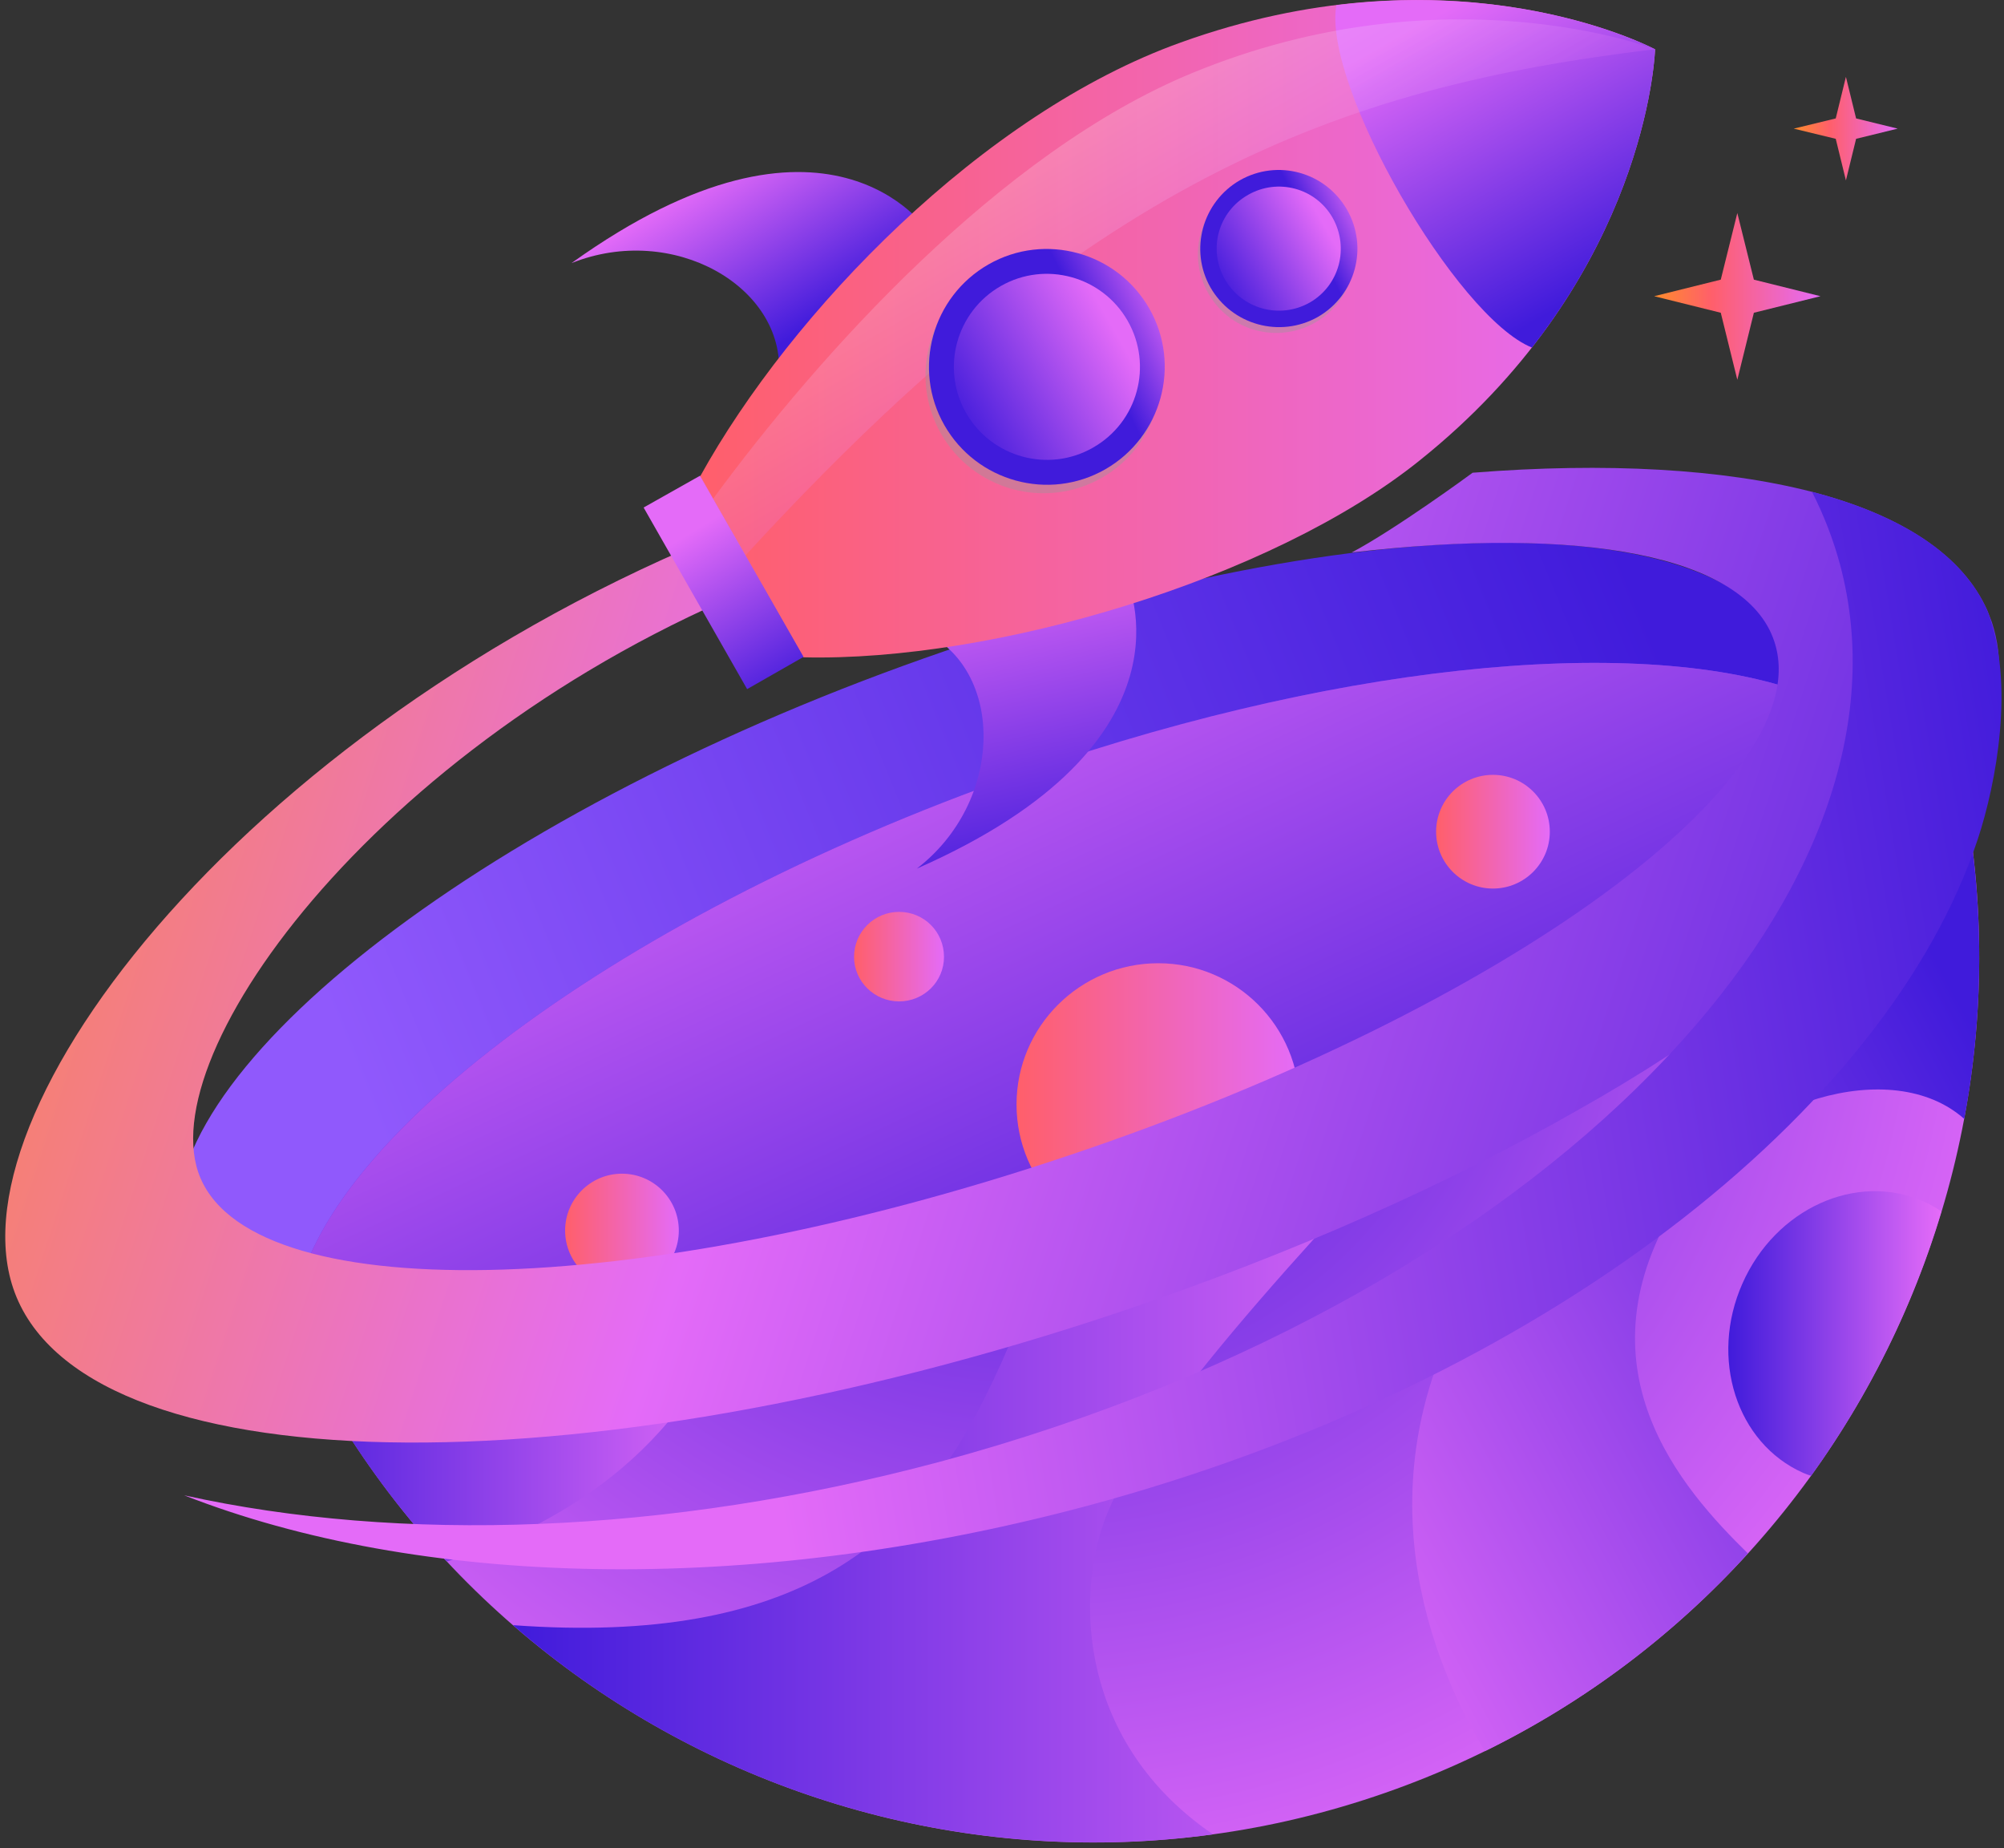 <svg width="257" height="237" viewBox="0 0 257 237" fill="none" xmlns="http://www.w3.org/2000/svg">
<rect x="0" y="0" width="257" height="237" fill="#333333" stroke="none"/>
<path d="M229.817 84.172C237.162 104.248 197.228 137.708 140.265 158.98C83.357 180.199 31.127 181.232 23.619 161.156C16.166 141.135 56.208 107.621 113.171 86.349C170.08 65.13 222.309 63.661 229.817 84.172Z" fill="url(#paint0_linear_18_14570)"/>
<path d="M230.525 88.582C230.906 109.746 192.659 140.05 139.831 159.092C97.993 174.217 58.657 178.025 37.602 170.68C37.113 149.516 75.414 119.212 128.242 100.17C170.081 85.1 209.416 81.291 230.525 88.582Z" fill="url(#paint1_linear_18_14570)"/>
<path d="M230.525 88.582C230.906 109.746 192.659 140.05 139.831 159.092C97.993 174.217 58.657 178.025 37.602 170.68C37.113 149.516 75.414 119.212 128.242 100.17C170.081 85.1 209.416 81.291 230.525 88.582Z" fill="url(#paint2_linear_18_14570)"/>
<path d="M166.652 141.625C166.652 151.636 158.546 159.742 148.535 159.742C138.524 159.742 130.363 151.636 130.363 141.625C130.363 131.614 138.524 123.508 148.535 123.508C158.546 123.508 166.652 131.614 166.652 141.625Z" fill="url(#paint3_linear_18_14570)"/>
<path d="M198.753 106.642C198.753 110.668 195.488 113.932 191.462 113.932C187.436 113.932 184.172 110.668 184.172 106.642C184.172 102.616 187.436 99.352 191.462 99.352C195.488 99.352 198.753 102.616 198.753 106.642Z" fill="url(#paint4_linear_18_14570)"/>
<path d="M87.053 157.783C87.053 161.809 83.789 165.073 79.763 165.073C75.737 165.073 72.473 161.809 72.473 157.783C72.473 153.757 75.737 150.492 79.763 150.492C83.789 150.492 87.053 153.757 87.053 157.783Z" fill="url(#paint5_linear_18_14570)"/>
<path d="M121.061 122.689C121.061 125.844 118.504 128.402 115.294 128.402C112.139 128.402 109.527 125.844 109.527 122.689C109.527 119.479 112.139 116.922 115.294 116.922C118.504 116.922 121.061 119.479 121.061 122.689Z" fill="url(#paint6_linear_18_14570)"/>
<path d="M246.954 83.898C268.39 142.82 237.977 207.944 179.055 229.38C120.134 250.816 55.01 220.403 33.574 161.481C33.574 161.481 98.916 176.334 157.239 152.667C215.562 128.946 246.954 83.898 246.954 83.898Z" fill="url(#paint7_radial_18_14570)"/>
<path style="mix-blend-mode:multiply" d="M94.944 165.728C87.926 186.729 70.625 196.032 57.295 200.221C47.23 189.449 39.069 176.555 33.683 161.811C33.629 161.702 33.574 161.593 33.574 161.484C33.574 161.484 60.342 167.578 94.944 165.728Z" fill="url(#paint8_linear_18_14570)"/>
<path style="mix-blend-mode:multiply" d="M155.555 235.202C122.748 239.664 90.05 229.49 65.785 208.38C102.237 211.046 117.199 197.608 126.339 179.11C129.222 173.397 131.888 166.869 133.357 160.286C141.3 158.327 149.353 155.824 157.241 152.669C169.483 147.663 180.581 141.733 190.375 135.477C173.128 153.594 146.795 181.069 141.736 194.725C137.927 204.79 138.363 223.451 155.555 235.202Z" fill="url(#paint9_linear_18_14570)"/>
<path style="mix-blend-mode:multiply" d="M251.905 143.474C242.602 135.205 223.342 141.352 215.453 153.648C201.689 175.302 215.78 190.971 224.158 199.186C214.8 209.469 203.484 218.119 190.427 224.539C183.517 213.005 174.323 190.318 188.74 165.509C193.963 156.586 203.266 149.622 211.319 143.202C219.969 136.293 228.456 129.927 235.366 121.168C241.568 113.333 245.213 97.229 247.063 84.172C254.136 103.867 255.496 124.269 251.905 143.474Z" fill="url(#paint10_linear_18_14570)"/>
<path style="mix-blend-mode:multiply" d="M248.969 155.335C245.324 167.522 239.665 178.947 232.266 189.23C231.903 189.121 231.559 188.994 231.232 188.849C222.691 185.04 219.209 174.159 223.452 164.584C227.696 154.954 238.088 150.275 246.629 154.029C247.463 154.392 248.243 154.827 248.969 155.335Z" fill="url(#paint11_linear_18_14570)"/>
<path d="M256.313 87.056C256.313 87.056 256.313 87.074 256.313 87.111C256.204 88.598 255.95 90.121 255.551 91.681C251.906 105.065 236.781 120.625 214.039 135.26C210.376 137.654 206.513 139.993 202.451 142.278C185.694 151.854 165.781 160.722 143.91 168.121C73.836 191.679 10.181 190.373 1.693 165.183C-6.413 141.136 34.609 89.504 99.787 65.675C100.549 68.177 101.256 70.734 102.018 73.292C51.203 92.062 19.811 133.682 25.414 150.276C31.345 167.849 81.398 166.924 137.218 148.1C193.039 129.33 233.462 99.842 227.532 82.214C223.833 71.115 202.56 67.416 173.344 70.843C178.893 67.905 188.578 60.833 188.85 60.615C205.987 59.255 220.949 60.125 232.374 63.063C243.854 66.056 251.743 71.17 254.898 78.351C255.08 78.823 255.261 79.294 255.442 79.766C256.204 82.105 256.53 84.554 256.313 87.056Z" fill="url(#paint12_linear_18_14570)"/>
<path d="M139.397 193.092C95.654 204.79 53.49 203.43 23.621 191.732C51.205 197.826 85.317 196.846 120.518 187.434C160.18 176.771 193.259 157.511 214.042 135.259C232.757 115.292 241.462 92.877 235.967 72.366C235.097 69.156 233.9 66.055 232.376 63.062C243.856 66.055 251.799 71.169 254.9 78.405C258.437 87.6 255.988 100.494 253.649 107.566C242.061 142.549 197.774 177.424 139.397 193.092Z" fill="url(#paint13_linear_18_14570)"/>
<path d="M144.455 74.269C144.455 74.269 154.574 95.107 117.578 111.374C128.677 102.833 128.84 86.348 118.884 81.234L144.455 74.269Z" fill="url(#paint14_linear_18_14570)"/>
<path d="M118.936 29.548C118.936 29.548 106.15 10.18 73.289 33.737C86.347 28.514 100.601 36.784 99.894 47.937L118.936 29.548Z" fill="url(#paint15_linear_18_14570)"/>
<path d="M102.998 84.281L89.777 61.105C101.475 39.941 126.066 14.533 151.419 5.447C184.824 -6.576 209.361 4.849 212.136 6.263C212.172 6.263 212.209 6.282 212.245 6.318C212.245 6.354 212.245 6.409 212.245 6.481C212.082 9.528 209.797 36.894 181.995 59.092C163.062 74.271 127.426 84.88 102.998 84.281Z" fill="url(#paint16_linear_18_14570)"/>
<path d="M196.465 44.565C210.665 26.393 212.134 8.875 212.242 6.481C212.242 6.408 212.242 6.354 212.242 6.318C212.206 6.281 212.17 6.263 212.134 6.263C209.957 5.175 194.289 -2.17 171.384 0.66C169.534 10.888 186.781 40.702 196.465 44.565Z" fill="url(#paint17_linear_18_14570)"/>
<path d="M95.814 88.362L82.539 65.076L89.775 60.996L103.05 84.227L95.814 88.362Z" fill="url(#paint18_linear_18_14570)"/>
<path opacity="0.2" d="M212.246 6.317C170.952 11.214 139.396 23.455 95.6 71.223L91.465 63.933C104.849 45.707 128.189 19.538 152.889 9.364C185.478 -4.074 212.246 6.317 212.246 6.317Z" fill="url(#paint19_linear_18_14570)"/>
<g style="mix-blend-mode:multiply" opacity="0.4">
<path d="M141.299 61.266C134.009 65.401 124.814 62.844 120.679 55.608C116.544 48.372 119.047 39.123 126.337 34.988C133.573 30.853 142.768 33.41 146.903 40.646C151.038 47.882 148.535 57.131 141.299 61.266Z" fill="#999999"/>
</g>
<path d="M141.733 60.18C134.497 64.315 125.248 61.758 121.113 54.522C116.978 47.286 119.535 38.037 126.771 33.902C134.007 29.767 143.256 32.324 147.391 39.56C151.526 46.796 148.969 56.045 141.733 60.18Z" fill="url(#paint20_linear_18_14570)"/>
<path d="M140.156 57.403C134.444 60.667 127.153 58.654 123.889 52.941C120.625 47.229 122.638 39.938 128.35 36.674C134.063 33.41 141.353 35.423 144.617 41.135C147.882 46.848 145.923 54.138 140.156 57.403Z" fill="url(#paint21_linear_18_14570)"/>
<g style="mix-blend-mode:multiply" opacity="0.4">
<path d="M168.664 41.357C163.822 44.131 157.674 42.445 154.954 37.603C152.179 32.761 153.866 26.613 158.708 23.838C163.55 21.118 169.698 22.804 172.418 27.646C175.193 32.434 173.506 38.582 168.664 41.357Z" fill="#999999"/>
</g>
<path d="M168.991 40.648C164.149 43.368 158.001 41.682 155.226 36.84C152.506 32.052 154.193 25.904 158.98 23.13C163.823 20.355 169.97 22.041 172.745 26.884C175.52 31.726 173.833 37.873 168.991 40.648Z" fill="url(#paint22_linear_18_14570)"/>
<path d="M167.959 38.797C164.096 40.973 159.254 39.613 157.078 35.805C154.901 31.996 156.207 27.154 160.07 24.978C163.878 22.802 168.72 24.108 170.897 27.916C173.073 31.779 171.767 36.621 167.959 38.797Z" fill="url(#paint23_linear_18_14570)"/>
<path d="M220.678 40.102L222.8 48.698L224.922 40.102L233.464 37.98L224.922 35.858L222.8 27.316L220.678 35.858L212.137 37.98L220.678 40.102Z" fill="url(#paint24_linear_18_14570)"/>
<path d="M235.421 17.799L236.727 23.131L238.033 17.799L243.365 16.493L238.033 15.187L236.727 9.855L235.421 15.187L230.035 16.493L235.421 17.799Z" fill="url(#paint25_linear_18_14570)"/>
<defs>
<linearGradient id="paint0_linear_18_14570" x1="29.162" y1="98.298" x2="192.205" y2="31.912" gradientUnits="userSpaceOnUse">
<stop stop-color="#9059FC"/>
<stop offset="1" stop-color="#401BDB"/>
</linearGradient>
<linearGradient id="paint1_linear_18_14570" x1="125.206" y1="200.6" x2="60.956" y2="57.822" gradientUnits="userSpaceOnUse">
<stop stop-color="#9059FC"/>
<stop offset="1" stop-color="#401BDB"/>
</linearGradient>
<linearGradient id="paint2_linear_18_14570" x1="123.619" y1="196.133" x2="73.234" y2="88.792" gradientUnits="userSpaceOnUse">
<stop stop-color="#401BDB"/>
<stop offset="1" stop-color="#E46BF8"/>
</linearGradient>
<linearGradient id="paint3_linear_18_14570" x1="130.388" y1="123.494" x2="166.646" y2="123.494" gradientUnits="userSpaceOnUse">
<stop offset="0.005" stop-color="#FF5F6B"/>
<stop offset="1" stop-color="#E46BF8"/>
</linearGradient>
<linearGradient id="paint4_linear_18_14570" x1="184.189" y1="99.355" x2="198.764" y2="99.355" gradientUnits="userSpaceOnUse">
<stop offset="0.005" stop-color="#FF5F6B"/>
<stop offset="1" stop-color="#E46BF8"/>
</linearGradient>
<linearGradient id="paint5_linear_18_14570" x1="72.493" y1="150.495" x2="87.068" y2="150.495" gradientUnits="userSpaceOnUse">
<stop offset="0.005" stop-color="#FF5F6B"/>
<stop offset="1" stop-color="#E46BF8"/>
</linearGradient>
<linearGradient id="paint6_linear_18_14570" x1="109.549" y1="116.92" x2="121.055" y2="116.92" gradientUnits="userSpaceOnUse">
<stop offset="0.005" stop-color="#FF5F6B"/>
<stop offset="1" stop-color="#E46BF8"/>
</linearGradient>
<radialGradient id="paint7_radial_18_14570" cx="0" cy="0" r="1" gradientUnits="userSpaceOnUse" gradientTransform="translate(132.02 119.241) scale(134.743 134.743)">
<stop stop-color="#401BDB"/>
<stop offset="1" stop-color="#E46BF8"/>
</radialGradient>
<linearGradient id="paint8_linear_18_14570" x1="33.564" y1="161.47" x2="94.921" y2="161.47" gradientUnits="userSpaceOnUse">
<stop stop-color="#401BDB"/>
<stop offset="0.992" stop-color="#E46BF8"/>
</linearGradient>
<linearGradient id="paint9_linear_18_14570" x1="65.785" y1="135.497" x2="190.389" y2="135.497" gradientUnits="userSpaceOnUse">
<stop stop-color="#401BDB"/>
<stop offset="0.992" stop-color="#E46BF8"/>
</linearGradient>
<linearGradient id="paint10_linear_18_14570" x1="314.145" y1="245.37" x2="212.33" y2="300.061" gradientUnits="userSpaceOnUse">
<stop stop-color="#401BDB"/>
<stop offset="0.992" stop-color="#E46BF8"/>
</linearGradient>
<linearGradient id="paint11_linear_18_14570" x1="221.622" y1="152.732" x2="248.984" y2="152.732" gradientUnits="userSpaceOnUse">
<stop stop-color="#401BDB"/>
<stop offset="0.992" stop-color="#E46BF8"/>
</linearGradient>
<linearGradient id="paint12_linear_18_14570" x1="293.791" y1="248.681" x2="-46.869" y2="137.844" gradientUnits="userSpaceOnUse">
<stop offset="0.118" stop-color="#401BDB"/>
<stop offset="0.623" stop-color="#E46BF8"/>
<stop offset="1" stop-color="#FF8B2C"/>
</linearGradient>
<linearGradient id="paint13_linear_18_14570" x1="307.443" y1="180.334" x2="47.605" y2="223.275" gradientUnits="userSpaceOnUse">
<stop offset="0.118" stop-color="#401BDB"/>
<stop offset="0.785" stop-color="#E46BF8"/>
</linearGradient>
<linearGradient id="paint14_linear_18_14570" x1="107.775" y1="119.319" x2="97.981" y2="76.038" gradientUnits="userSpaceOnUse">
<stop stop-color="#401BDB"/>
<stop offset="1" stop-color="#E46BF8"/>
</linearGradient>
<linearGradient id="paint15_linear_18_14570" x1="83.944" y1="54.221" x2="71.59" y2="34.415" gradientUnits="userSpaceOnUse">
<stop stop-color="#401BDB"/>
<stop offset="1" stop-color="#E46BF8"/>
</linearGradient>
<linearGradient id="paint16_linear_18_14570" x1="89.787" y1="0.007" x2="212.254" y2="0.007" gradientUnits="userSpaceOnUse">
<stop stop-color="#FF5F6B"/>
<stop offset="1" stop-color="#E46BF8"/>
</linearGradient>
<linearGradient id="paint17_linear_18_14570" x1="190.694" y1="44.723" x2="170.826" y2="9.601" gradientUnits="userSpaceOnUse">
<stop stop-color="#401BDB"/>
<stop offset="1" stop-color="#E46BF8"/>
</linearGradient>
<linearGradient id="paint18_linear_18_14570" x1="97.879" y1="91.129" x2="85.216" y2="70.31" gradientUnits="userSpaceOnUse">
<stop stop-color="#401BDB"/>
<stop offset="1" stop-color="#E46BF8"/>
</linearGradient>
<linearGradient id="paint19_linear_18_14570" x1="198.696" y1="-17.469" x2="212.251" y2="6.317" gradientUnits="userSpaceOnUse">
<stop stop-color="white"/>
<stop offset="1" stop-color="#E46BF8"/>
</linearGradient>
<linearGradient id="paint20_linear_18_14570" x1="118.868" y1="36.627" x2="143.911" y2="24.486" gradientUnits="userSpaceOnUse">
<stop offset="0.58" stop-color="#401BDB"/>
<stop offset="1" stop-color="#E46BF8"/>
</linearGradient>
<linearGradient id="paint21_linear_18_14570" x1="116.325" y1="43.519" x2="136.889" y2="31.738" gradientUnits="userSpaceOnUse">
<stop stop-color="#401BDB"/>
<stop offset="1" stop-color="#E46BF8"/>
</linearGradient>
<linearGradient id="paint22_linear_18_14570" x1="153.731" y1="24.936" x2="170.426" y2="16.842" gradientUnits="userSpaceOnUse">
<stop offset="0.58" stop-color="#401BDB"/>
<stop offset="1" stop-color="#E46BF8"/>
</linearGradient>
<linearGradient id="paint23_linear_18_14570" x1="152.036" y1="29.531" x2="165.745" y2="21.676" gradientUnits="userSpaceOnUse">
<stop stop-color="#401BDB"/>
<stop offset="1" stop-color="#E46BF8"/>
</linearGradient>
<linearGradient id="paint24_linear_18_14570" x1="212.112" y1="27.295" x2="233.489" y2="27.295" gradientUnits="userSpaceOnUse">
<stop offset="0.005" stop-color="#FF8B2C"/>
<stop offset="0.347" stop-color="#FF5F6B"/>
<stop offset="1" stop-color="#E46BF8"/>
</linearGradient>
<linearGradient id="paint25_linear_18_14570" x1="230.062" y1="9.859" x2="243.358" y2="9.859" gradientUnits="userSpaceOnUse">
<stop offset="0.005" stop-color="#FF8B2C"/>
<stop offset="0.347" stop-color="#FF5F6B"/>
<stop offset="1" stop-color="#E46BF8"/>
</linearGradient>
</defs>
</svg>
